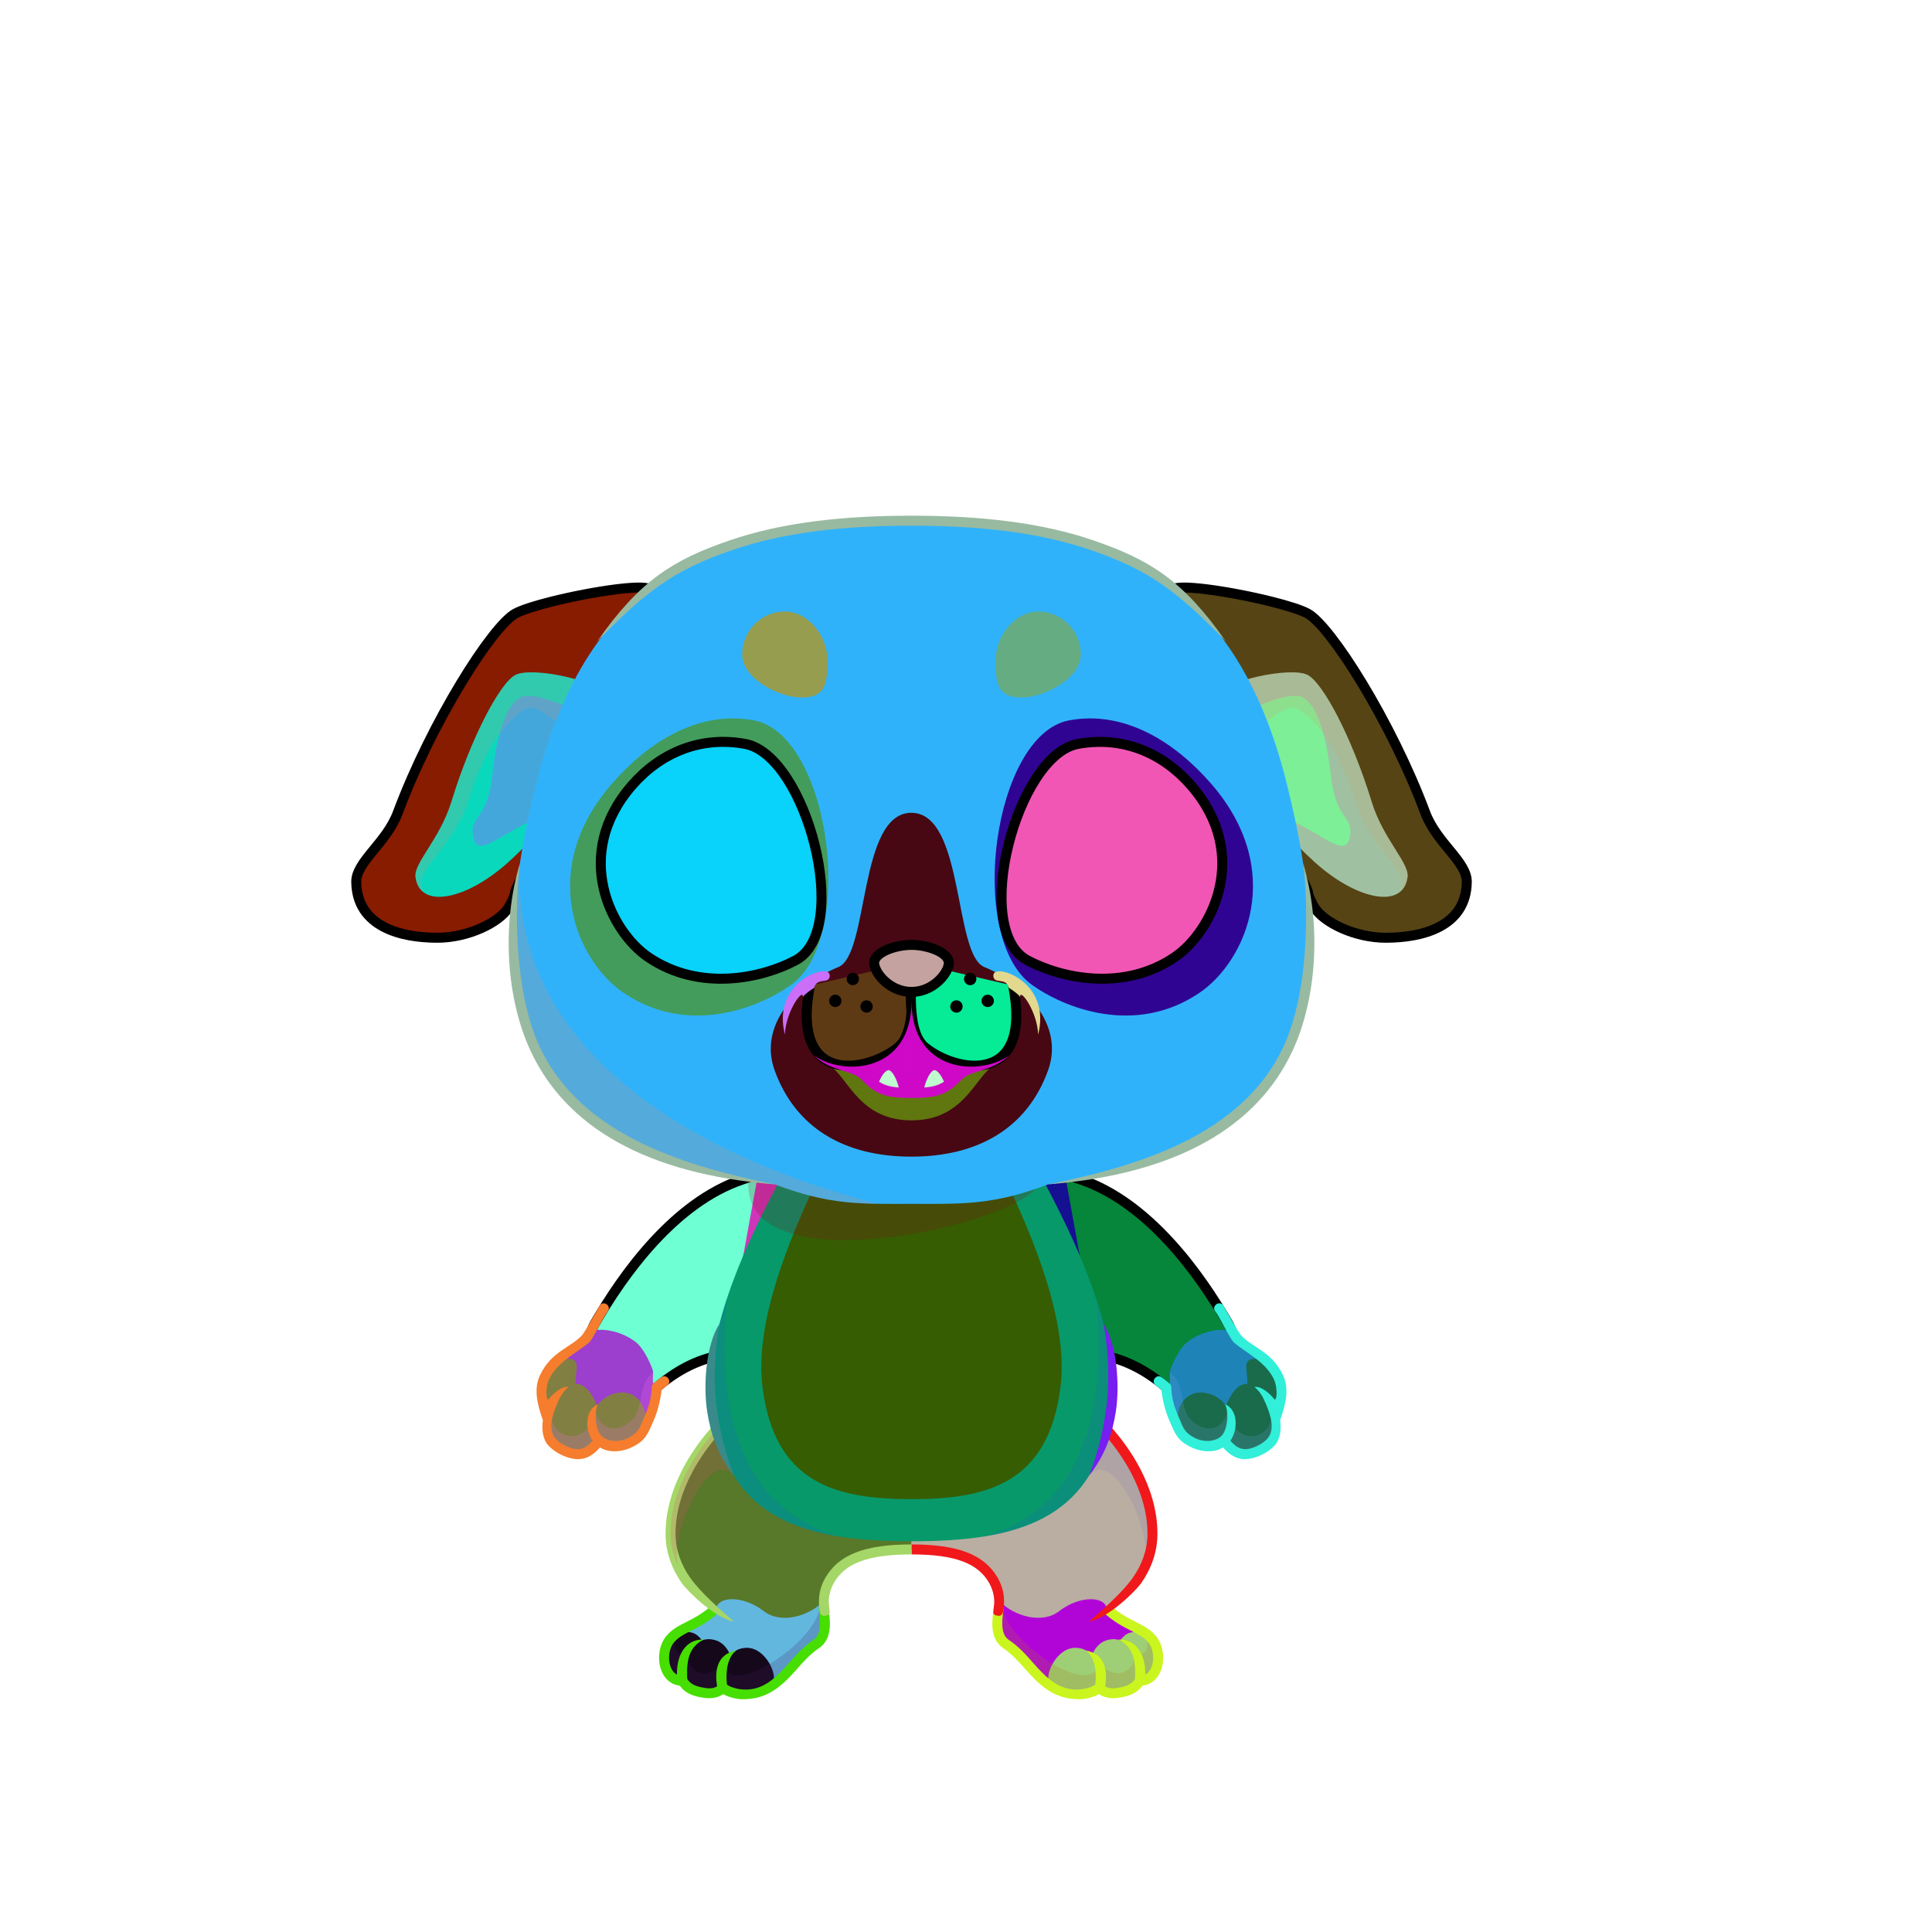 <?xml version="1.0" encoding="UTF-8"?><!DOCTYPE svg PUBLIC "-//W3C//DTD SVG 1.1//EN" "http://www.w3.org/Graphics/SVG/1.1/DTD/svg11.dtd"><!-- Creator: CorelDRAW 2018 (64-Bit) --><svg xmlns="http://www.w3.org/2000/svg" xmlns:xlink="http://www.w3.org/1999/xlink" xml:space="preserve" width="290mm" height="290mm" version="1.1" style="shape-rendering:geometricPrecision; text-rendering:geometricPrecision; image-rendering:optimizeQuality; fill-rule:evenodd; clip-rule:evenodd" viewBox="0 0 29000 29000">
 <defs>
  <style type="text/css">
   <![CDATA[
    .str2 {stroke:black;stroke-width:150;stroke-miterlimit:22.926}
    .str1 {stroke:black;stroke-width:150;stroke-linecap:round;stroke-linejoin:round;stroke-miterlimit:22.926}
    .str0 {stroke:black;stroke-width:150;stroke-linecap:round;stroke-linejoin:round;stroke-miterlimit:22.926}
    .fil9 {fill:none}
    .fil33 {fill:black}
    .fil28 {fill:#404040}
    .fil1 {fill:#999999}
    .fil34 {fill:white}
    .fil40 {fill:white}
    .fil32 {fill:black;fill-rule:nonzero}
    .fil3 {fill:black;fill-rule:nonzero}
    .fil15 {fill:black;fill-opacity:0.2}
    .fil6 {fill:black;fill-opacity:0.2}
    .fil2 {fill:black;fill-opacity:0.2}
    .fil39 {fill:black;fill-opacity:0.2}
    .fil31 {fill:black;fill-opacity:0.6}
    .fil7 {fill:url(#id0)}
    .fil11 {fill:url(#id1)}
    .fil5 {fill:url(#id2)}
    .fil8 {fill:url(#id3)}
    .fil17 {fill:url(#id4)}
    .fil30 {fill:url(#id5)}
    .fil13 {fill:url(#id6)}
    .fil27 {fill:url(#id7)}
    .fil24 {fill:url(#id8)}
    .fil21 {fill:url(#id9)}
    .fil14 {fill:url(#id10)}
    .fil16 {fill:url(#id11)}
    .fil20 {fill:url(#id12)}
    .fil19 {fill:url(#id13)}
    .fil22 {fill:url(#id14)}
    .fil4 {fill:url(#id15)}
    .fil0 {fill:url(#id16)}
    .fil18 {fill:url(#id17)}
    .fil38 {fill:url(#id18)}
    .fil43 {fill:url(#id19)}
    .fil29 {fill:url(#id20)}
    .fil23 {fill:url(#id21)}
    .fil12 {fill:url(#id22)}
    .fil25 {fill:url(#id23)}
    .fil26 {fill:url(#id24)}
    .fil10 {fill:url(#id25)}
    .fil37 {fill:url(#id26)}
    .fil41 {fill:url(#id27)}
    .fil36 {fill:url(#id28)}
    .fil42 {fill:url(#id29)}
    .fil35 {fill:url(#id30)}
   ]]>
  </style>
  <linearGradient id="id0" gradientUnits="userSpaceOnUse" x1="11873.51" y1="24284.09" x2="11873.52" y2="21188.22">
   <stop offset="0" style="stop-opacity:1; stop-color:#EBEBEB"/>
   <stop offset="0.271" style="stop-opacity:1; stop-color:#EDEDED"/>
   <stop offset="0.561" style="stop-opacity:1; stop-color:#BDBDBD"/>
   <stop offset="1" style="stop-opacity:1; stop-color:#7A7978"/>
  </linearGradient>
  <linearGradient id="id1" gradientUnits="userSpaceOnUse" xlink:href="#id0" x1="10682.79" y1="20937.23" x2="10682.8" y2="17623.99">
  </linearGradient>
  <linearGradient id="id2" gradientUnits="userSpaceOnUse" xlink:href="#id0" x1="15490.34" y1="24284.09" x2="15490.35" y2="21188.22">
  </linearGradient>
  <linearGradient id="id3" gradientUnits="userSpaceOnUse" xlink:href="#id0" x1="16681.07" y1="20937.23" x2="16681.07" y2="17623.99">
  </linearGradient>
  <linearGradient id="id4" gradientUnits="userSpaceOnUse" x1="5983.41" y1="10305.33" x2="9755.88" y2="10715.47">
   <stop offset="0" style="stop-opacity:1; stop-color:white"/>
   <stop offset="1" style="stop-opacity:1; stop-color:#BDBDBD"/>
  </linearGradient>
  <linearGradient id="id5" gradientUnits="userSpaceOnUse" x1="18151.89" y1="13892.14" x2="15179.86" y2="13794.25">
   <stop offset="0" style="stop-opacity:1; stop-color:black"/>
   <stop offset="1" style="stop-opacity:1; stop-color:#28282E"/>
  </linearGradient>
  <linearGradient id="id6" gradientUnits="userSpaceOnUse" x1="13681.92" y1="23134.87" x2="13681.92" y2="17759.14">
   <stop offset="0" style="stop-opacity:1; stop-color:#EBEBEB"/>
   <stop offset="0.42" style="stop-opacity:1; stop-color:#EDEDED"/>
   <stop offset="0.769" style="stop-opacity:1; stop-color:#BDBDBD"/>
   <stop offset="1" style="stop-opacity:1; stop-color:#7A7978"/>
  </linearGradient>
  <linearGradient id="id7" gradientUnits="userSpaceOnUse" x1="13679.72" y1="17361.74" x2="13679.72" y2="12200.37">
   <stop offset="0" style="stop-opacity:1; stop-color:#DDDEDE"/>
   <stop offset="1" style="stop-opacity:1; stop-color:#FEFEFE"/>
  </linearGradient>
  <linearGradient id="id8" gradientUnits="userSpaceOnUse" xlink:href="#id6" x1="13682.26" y1="7815.85" x2="13682.26" y2="18071.07">
  </linearGradient>
  <linearGradient id="id9" gradientUnits="userSpaceOnUse" xlink:href="#id4" x1="21381.11" y1="10305.33" x2="17608.64" y2="10715.47">
  </linearGradient>
  <linearGradient id="id10" gradientUnits="userSpaceOnUse" x1="13681.92" y1="17883.06" x2="13681.92" y2="22502.93">
   <stop offset="0" style="stop-opacity:1; stop-color:#8C8C8C"/>
   <stop offset="0.329" style="stop-opacity:1; stop-color:#E5E5E5"/>
   <stop offset="1" style="stop-opacity:1; stop-color:#FEFEFE"/>
  </linearGradient>
  <linearGradient id="id11" gradientUnits="userSpaceOnUse" x1="8663.81" y1="8819.46" x2="8663.81" y2="14075.9">
   <stop offset="0" style="stop-opacity:1; stop-color:#EBEBEB"/>
   <stop offset="0.502" style="stop-opacity:1; stop-color:#EDEDED"/>
   <stop offset="1" style="stop-opacity:1; stop-color:#B7B7B7"/>
  </linearGradient>
  <linearGradient id="id12" gradientUnits="userSpaceOnUse" xlink:href="#id11" x1="18700.71" y1="8819.46" x2="18700.71" y2="14075.9">
  </linearGradient>
  <linearGradient id="id13" gradientUnits="userSpaceOnUse" x1="7665.93" y1="12564.04" x2="8683.58" y2="10576.84">
   <stop offset="0" style="stop-opacity:1; stop-color:#C2BBB6"/>
   <stop offset="1" style="stop-opacity:1; stop-color:#333131"/>
  </linearGradient>
  <linearGradient id="id14" gradientUnits="userSpaceOnUse" x1="20204.77" y1="13368.47" x2="19239.35" y2="10185.19">
   <stop offset="0" style="stop-opacity:1; stop-color:#B8B2AD"/>
   <stop offset="1" style="stop-opacity:1; stop-color:#333131"/>
  </linearGradient>
  <linearGradient id="id15" gradientUnits="userSpaceOnUse" xlink:href="#id11" x1="11172.45" y1="23752.39" x2="11172.45" y2="25437.51">
  </linearGradient>
  <linearGradient id="id16" gradientUnits="userSpaceOnUse" xlink:href="#id11" x1="16179.87" y1="23752.39" x2="16179.87" y2="25437.51">
  </linearGradient>
  <linearGradient id="id17" gradientUnits="userSpaceOnUse" xlink:href="#id14" x1="7159.76" y1="13368.47" x2="8125.18" y2="10185.19">
  </linearGradient>
  <linearGradient id="id18" gradientUnits="userSpaceOnUse" x1="10666.65" y1="11348.68" x2="11331.63" y2="13985.51">
   <stop offset="0" style="stop-opacity:1; stop-color:black"/>
   <stop offset="0.275" style="stop-opacity:1; stop-color:#00345E"/>
   <stop offset="0.459" style="stop-opacity:1; stop-color:#000A3C"/>
   <stop offset="1" style="stop-opacity:1; stop-color:#0068BD"/>
  </linearGradient>
  <linearGradient id="id19" gradientUnits="userSpaceOnUse" xlink:href="#id18" x1="16697.87" y1="11348.68" x2="16032.89" y2="13985.51">
  </linearGradient>
  <linearGradient id="id20" gradientUnits="userSpaceOnUse" xlink:href="#id5" x1="9589.05" y1="14577.03" x2="11806.93" y2="13109.36">
  </linearGradient>
  <linearGradient id="id21" gradientUnits="userSpaceOnUse" xlink:href="#id13" x1="19698.59" y1="12564.03" x2="18680.94" y2="10576.83">
  </linearGradient>
  <linearGradient id="id22" gradientUnits="userSpaceOnUse" xlink:href="#id11" x1="9140.14" y1="19970.7" x2="8909.89" y2="21820.9">
  </linearGradient>
  <linearGradient id="id23" gradientUnits="userSpaceOnUse" x1="17659.56" y1="15043.99" x2="16097.74" y2="11110.9">
   <stop offset="0" style="stop-opacity:1; stop-color:#635F5F"/>
   <stop offset="0.522" style="stop-opacity:1; stop-color:#292727"/>
   <stop offset="1" style="stop-opacity:1; stop-color:#4A4A4A"/>
  </linearGradient>
  <linearGradient id="id24" gradientUnits="userSpaceOnUse" xlink:href="#id23" x1="9704.96" y1="15043.99" x2="11266.78" y2="11110.9">
  </linearGradient>
  <linearGradient id="id25" gradientUnits="userSpaceOnUse" xlink:href="#id11" x1="18223.75" y1="19970.69" x2="18454" y2="21820.89">
  </linearGradient>
  <linearGradient id="id26" gradientUnits="userSpaceOnUse" x1="11044.17" y1="14422.05" x2="10530.11" y2="12985.17">
   <stop offset="0" style="stop-opacity:1; stop-color:#30BFFC"/>
   <stop offset="1" style="stop-opacity:1; stop-color:#005285"/>
  </linearGradient>
  <linearGradient id="id27" gradientUnits="userSpaceOnUse" x1="16323.92" y1="14702.93" x2="17132.07" y2="11234.34">
   <stop offset="0" style="stop-opacity:1; stop-color:#0084D1"/>
   <stop offset="0.639" style="stop-opacity:1; stop-color:#032F4C"/>
   <stop offset="1" style="stop-opacity:1; stop-color:#000130"/>
  </linearGradient>
  <linearGradient id="id28" gradientUnits="userSpaceOnUse" xlink:href="#id27" x1="11040.6" y1="14702.93" x2="10232.45" y2="11234.34">
  </linearGradient>
  <linearGradient id="id29" gradientUnits="userSpaceOnUse" xlink:href="#id26" x1="16320.35" y1="14422.05" x2="16834.41" y2="12985.17">
  </linearGradient>
  <linearGradient id="id30" gradientUnits="userSpaceOnUse" x1="13261.48" y1="14182.76" x2="13261.48" y2="14889.22">
   <stop offset="0" style="stop-opacity:1; stop-color:#242424"/>
   <stop offset="1" style="stop-opacity:1; stop-color:#121212"/>
  </linearGradient>
 </defs>
 <g id="Feet">
  <g id="_2531492871744">
   <g>
    <path class="fil0" d="M17106.56 25229.69c-123.56,214.04 -403.48,285.33 -610.7,105.88 -70.65,70.23 -276.52,145.76 -526.32,65.76 -409.3,-131.09 -507.45,-461.77 -850.73,-710.04 -220.49,-159.47 -124.1,-477.15 -113.63,-668.35 363.68,340.29 782.66,-165.21 1075.55,-247.93 373.84,-101.68 736.94,157.82 534.63,412.54 198.78,95.76 519.95,237.68 672.68,411.38 168.78,191.96 120.75,630.76 -181.48,630.76z" style="fill:#b105d8"/>
    <path class="fil1" d="M16114.43 25451.81c176.36,0 300.65,11.01 347.03,-116.05 80.99,90.09 216.74,83.69 388.94,25.67 114.45,-38.56 195.17,-78.53 232.08,-147.59 199.78,0.95 321.81,-1.12 321.81,-261.44 0,-279.47 -117.46,-456.42 -343.96,-456.42 -113.25,0 -169.48,28.52 -242.87,123.4 154.82,55.19 275.95,150.29 279.25,243.71 1.18,33.39 -7.22,66.03 -20.48,97.14 -1.4,-4.36 -2.85,-8.76 -4.35,-13.23 -89.23,-264.84 -257.05,-395.02 -471.69,-322.7 -99.43,33.5 -170.54,122.26 -211.67,225.27 -57.57,-74.17 -141.53,-115.46 -250.93,-115.46 -113.25,0 -215.78,71.52 -289.17,166.4 -73.39,94.88 -117.64,213.12 -114.33,306.55 6.61,186.87 153.84,244.75 380.34,244.75z" style="fill:#9ece75"/>
    <path class="fil2" d="M17106.56 25229.69c-123.56,214.04 -403.48,285.33 -610.7,105.88 -70.65,70.23 -276.52,145.76 -526.32,65.76 -409.3,-131.09 -517.48,-492.65 -871.1,-725.96 -156.13,-103.02 -135.21,-387.74 -102.98,-573.56 17.85,-13.98 36.32,-26.67 55.45,-37.83 -59.89,533.31 1444.97,1527.91 1433.56,860.23 213.34,341.57 595.64,186.16 544.41,-150.27 126.71,133.91 271.29,-14.39 142.78,-274 182.48,62.12 215.54,288.03 209.67,440.56 -17.28,153.49 -106.7,289.19 -274.77,289.19z" style="fill:#ad7c1a"/>
    <path class="fil3" d="M16703.49 24128.28c-31.71,-26.53 -78.94,-22.34 -105.47,9.37 -26.53,31.71 -22.34,78.94 9.37,105.47 143.13,119.49 265.97,181.45 373.06,235.47 99.11,49.99 183.3,92.46 251.34,169.85 80.91,92.01 97.3,255.88 55.21,369.54 -18.07,48.79 -48.88,94.04 -96.26,117.9 7.55,-268.78 -114.77,-534.12 -402.24,-526.25 186.74,95.17 268.32,253.8 247.69,592.25 -49.04,79.15 -131,109.32 -223.18,127.09 -79.73,15.37 -156.89,26.37 -224.93,-17.39 38.29,-218.05 10.29,-483.64 -289.14,-537.54 139.24,98.32 162.69,330.02 141.92,510.69 -31.45,29.61 -116.11,60.43 -206.88,71.77 -325.41,40.63 -533.23,-177 -731.22,-401.8 -103.47,-117.46 -210.28,-238.74 -362.43,-341.44 -56.89,-38.4 -82.67,-102.53 -91.71,-176.23 -10.43,-85.02 -0.14,-183.4 13.84,-274.46 14.63,-97.52 -130.16,-118.86 -144.78,-21.39 -15.59,101.48 -30.44,211.56 -17.88,314.01 13.96,113.78 57.62,215.39 156.75,282.29 136.05,91.83 236.45,205.83 333.71,316.24 234.62,266.38 453.96,462.84 835.42,451.6 93.25,-2.74 215.11,-41.41 270.02,-75.73 103.09,69.99 222.38,70.19 345.43,46.46 124.29,-23.96 236.34,-70.02 307.83,-173.75 136.16,-15.63 232.21,-107.3 278.66,-232.76 61.19,-165.25 34.13,-386.54 -83.33,-520.12 -86.71,-98.62 -183.05,-147.23 -296.46,-204.43 -99.73,-50.31 -214.13,-108.01 -344.34,-216.71z" style="fill:#caf51e"/>
   </g>
   <g>
    <path class="fil4" d="M10245.76 25229.69c123.56,214.04 403.48,285.33 610.7,105.88 70.65,70.23 276.52,145.76 526.32,65.76 409.3,-131.09 507.45,-461.77 850.73,-710.04 220.49,-159.47 124.1,-477.15 113.63,-668.35 -363.68,340.29 -782.66,-165.21 -1075.55,-247.93 -373.84,-101.68 -736.94,157.82 -534.63,412.54 -198.78,95.76 -519.95,237.68 -672.68,411.38 -168.78,191.96 -120.75,630.76 181.48,630.76z" style="fill:#62b7df"/>
    <path class="fil1" d="M11237.89 25451.81c-176.36,0 -300.65,11.01 -347.03,-116.05 -80.99,90.09 -216.74,83.69 -388.94,25.67 -114.45,-38.56 -195.17,-78.53 -232.08,-147.59 -199.78,0.95 -321.81,-1.12 -321.81,-261.44 0,-279.47 117.46,-456.42 343.96,-456.42 113.25,0 169.48,28.52 242.87,123.4 -154.82,55.19 -275.95,150.29 -279.25,243.71 -1.18,33.39 7.22,66.03 20.48,97.14 1.4,-4.36 2.85,-8.76 4.35,-13.23 89.23,-264.84 257.05,-395.02 471.69,-322.7 99.43,33.5 170.54,122.26 211.67,225.27 57.57,-74.17 141.53,-115.46 250.93,-115.46 113.25,0 215.78,71.52 289.17,166.4 73.39,94.88 117.64,213.12 114.33,306.55 -6.61,186.87 -153.84,244.75 -380.34,244.75z" style="fill:#15081b"/>
    <path class="fil2" d="M10245.76 25229.69c123.56,214.04 403.48,285.33 610.7,105.88 70.65,70.23 276.52,145.76 526.32,65.76 409.3,-131.09 517.48,-492.65 871.1,-725.96 156.13,-103.02 135.21,-387.74 102.98,-573.56 -17.85,-13.98 -36.32,-26.67 -55.45,-37.83 59.89,533.31 -1444.97,1527.91 -1433.56,860.23 -213.34,341.57 -595.64,186.16 -544.41,-150.27 -126.71,133.91 -271.29,-14.39 -142.78,-274 -182.48,62.12 -215.54,288.03 -209.67,440.56 17.28,153.49 106.7,289.19 274.77,289.19z" style="fill:#43205f"/>
    <path class="fil3" d="M10648.83 24128.28c31.71,-26.53 78.94,-22.34 105.47,9.37 26.53,31.71 22.34,78.94 -9.37,105.47 -143.13,119.49 -265.97,181.45 -373.06,235.47 -99.11,49.99 -183.3,92.46 -251.34,169.85 -80.91,92.01 -97.3,255.88 -55.21,369.54 18.07,48.79 48.88,94.04 96.26,117.9 -7.55,-268.78 114.77,-534.12 402.24,-526.25 -186.74,95.17 -268.32,253.8 -247.69,592.25 49.04,79.15 131,109.32 223.18,127.09 79.73,15.37 156.89,26.37 224.93,-17.39 -38.29,-218.05 -10.29,-483.64 289.14,-537.54 -139.24,98.32 -162.69,330.02 -141.92,510.69 31.45,29.61 116.11,60.43 206.88,71.77 325.41,40.63 533.23,-177 731.22,-401.8 103.47,-117.46 210.28,-238.74 362.43,-341.44 56.89,-38.4 82.67,-102.53 91.71,-176.23 10.43,-85.02 0.14,-183.4 -13.84,-274.46 -14.63,-97.52 130.16,-118.86 144.78,-21.39 15.59,101.48 30.44,211.56 17.88,314.01 -13.96,113.78 -57.62,215.39 -156.75,282.29 -136.05,91.83 -236.45,205.83 -333.71,316.24 -234.62,266.38 -453.96,462.84 -835.42,451.6 -93.25,-2.74 -215.11,-41.41 -270.02,-75.73 -103.09,69.99 -222.38,70.19 -345.43,46.46 -124.29,-23.96 -236.34,-70.02 -307.83,-173.75 -136.16,-15.63 -232.21,-107.3 -278.66,-232.76 -61.19,-165.25 -34.13,-386.54 83.33,-520.12 86.71,-98.62 183.05,-147.23 296.46,-204.43 99.73,-50.31 214.13,-108.01 344.34,-216.71z" style="fill:#47de01"/>
   </g>
  </g>
 </g>
 <g id="Legs">
  <g id="_2531492934592">
   <g>
    <path class="fil5" d="M13681.92 23259.3c427.66,0 1377.01,182.49 1321.36,776.1 214.87,221.86 637.04,349.26 895.5,148.38 312.37,-242.78 712.13,-231.34 719.72,-12.18 370.09,-264.31 678.95,-700.61 680.26,-1145.2 2.54,-860.67 -666.02,-1598.77 -968.73,-1838.18 -621.48,859.57 -1470.39,1269.07 -2648.11,1328.08l0 743z" style="fill:#b9aea1"/>
    <path class="fil6" d="M17191.61 23490.47c67.26,-148.73 106.68,-305.87 107.15,-464.07 2.29,-775.52 -540.27,-1451.46 -869.11,-1752.78l-157.05 727.06c26.43,47.89 52.85,95.78 79.28,143.67 387.48,-413.26 946.79,878.84 839.73,1346.12z" style="fill:#8a7ab6"/>
    <path class="fil3" d="M14989.65 24253.86c61.92,5.19 73.8,-65.98 79.72,-153.93 7.91,-117.52 -3.98,-261.03 -93.95,-416.86 -0.83,-1.44 -1.71,-2.83 -2.62,-4.19 -99.87,-170.79 -246.56,-295.9 -460.28,-378.09 -207.63,-79.84 -477.91,-118.36 -830.6,-118.36l0 150c335.21,0 588.14,35.09 777.28,107.82 179.67,69.09 302.18,172.95 384.62,313.95 0.66,1.3 1.36,2.59 2.1,3.87 66.95,115.97 86.11,244.24 75.03,331.54 -8.67,68.26 -9.75,89.53 -10.95,105.24 -3.7,48.36 43.74,56 79.65,59.01zm1295.98 -3005.54c175.81,139.56 477.15,451.15 691.77,858.41 143.68,272.62 247.63,587.31 246.65,919.67 -0.71,244.76 -86.82,463.8 -217.71,652.31 -154.83,222.98 -454.47,481.51 -660.16,663.76 305.46,-60.86 713.14,-477.32 783.2,-578.22 146.74,-211.34 243.27,-458.73 244.09,-737.85 1.07,-359.93 -110.06,-697.96 -263.65,-989.39 -226.43,-429.66 -547.13,-759.98 -733.5,-907.38l-46.29 58.59 -44.38 60.1 -0.02 0z" style="fill:#f0181a"/>
   </g>
   <g>
    <path class="fil7" d="M13681.94 23259.3c-427.66,0 -1377.01,182.49 -1321.36,776.1 -214.87,221.86 -637.04,349.26 -895.5,148.38 -312.37,-242.78 -712.13,-231.34 -719.72,-12.18 -370.09,-264.31 -678.95,-700.61 -680.26,-1145.2 -2.54,-860.67 666.02,-1598.77 968.73,-1838.18 621.48,859.57 1470.39,1269.07 2648.11,1328.08l0 743z" style="fill:#58782a"/>
    <path class="fil3" d="M12374.19 24253.86c-61.92,5.19 -73.8,-65.98 -79.72,-153.93 -7.91,-117.52 3.98,-261.03 93.95,-416.86 0.83,-1.44 1.71,-2.83 2.62,-4.19 99.87,-170.79 246.56,-295.9 460.28,-378.09 207.63,-79.84 477.91,-118.36 830.6,-118.36l0 150c-335.21,0 -588.14,35.09 -777.28,107.82 -179.67,69.09 -302.18,172.95 -384.62,313.95 -0.66,1.3 -1.36,2.59 -2.1,3.87 -66.95,115.97 -86.11,244.24 -75.03,331.54 8.67,68.26 9.75,89.53 10.95,105.24 3.7,48.36 -43.74,56 -79.65,59.01zm-1295.98 -3005.54c-175.81,139.56 -477.15,451.15 -691.77,858.41 -143.68,272.62 -247.63,587.31 -246.65,919.67 0.71,244.76 86.82,463.8 217.71,652.31 154.83,222.98 454.47,481.51 660.16,663.76 -305.46,-60.86 -713.14,-477.32 -783.2,-578.22 -146.74,-211.34 -243.27,-458.73 -244.09,-737.85 -1.07,-359.93 110.06,-697.96 263.65,-989.39 226.43,-429.66 547.13,-759.98 733.5,-907.38l46.29 58.59 44.38 60.1 0.02 0z" style="fill:#a5d668"/>
    <path class="fil6" d="M10172.23 23490.47c-67.26,-148.73 -106.68,-305.87 -107.15,-464.07 -2.29,-775.52 540.27,-1451.46 869.11,-1752.78l157.05 727.06c-26.43,47.89 -52.85,95.78 -79.28,143.67 -387.48,-413.26 -946.79,878.84 -839.73,1346.12z" style="fill:#df4c6a"/>
   </g>
  </g>
 </g>
 <g id="Body">
  <animateTransform type="translate" values="0;0 200;0;0 200;0;0 200;0;0 200;0" dur="10" repeatCount="indefinite" additive="sum" attributeName="transform"/>
  <g id="_2531492923488">
   <g>
    <path class="fil8" d="M16146.53 17623.99c1006.56,345.42 1903.29,1486.47 2341.25,2250.1 288.87,503.68 -636.05,1265.03 -911.19,1013.52 -627.05,-573.17 -1208.38,-619.78 -1688.45,-542.15 -741.88,119.96 -1352.69,-2005.54 -930.81,-2629.96 421.91,-21.63 848.84,-40.49 1189.2,-91.51z" style="fill:#150f92"/>
    <path class="fil2" d="M17511.96 20830.3c-602.27,-518.8 -1160.28,-559.8 -1623.82,-484.84 -171.07,27.66 -335.13,-59.69 -481.2,-217.95 -325.13,-471.76 752.73,-1097.7 1038.62,-655.88 261.31,403.84 734.1,847.76 1111.39,1126.01 -1.79,93.3 16.27,193.39 -44.96,232.66l0 -0.01 -0.03 0.01z" style="fill:#9a74f4"/>
    <path class="fil9 str0" d="M16476.95 20332.96c340.18,46.54 711.15,199.54 1099.64,554.65 275.13,251.49 1152.89,-508.63 864.02,-1012.31 -437.96,-763.63 -1202.86,-1821.23 -2209.41,-2166.64 -90.05,-30.9 -171.83,-58.83 -246.03,-84.05" style="fill:#05863b"/>
   </g>
   <g>
    <path class="fil10" d="M17500.83 20836.37c-31.01,671.59 506.32,1058.8 828,765.31 253.5,397.35 884.17,103.39 809.26,-292.5 226.28,-584.75 -266.24,-1035.76 -634.19,-1325.08 -198.11,-64.5 -498.7,11 -693.37,169.74 -80.28,65.47 -180.59,234.26 -241.95,404.47 -29.2,80.98 41.67,214.34 -67.75,278.06z" style="fill:#1e84b8"/>
    <path class="fil1" d="M18160.22 21683.82c103.08,0 176.48,-44.09 224.6,-114.32 89.04,136.9 278.24,233.38 433.55,233.38 210.97,0 297.65,-184.65 297.65,-400.18 0,-88.29 -33.14,-209.97 -86.77,-322.85 14.36,5.08 28.97,10.14 43.78,15.27 191.13,66.14 181.9,-62.28 181.9,-277.81 0,-215.53 -194.16,-421.69 -405.13,-421.69 -210.97,0 -125.69,146.62 -125.69,362.15 0,5.38 0.13,10.64 0.32,15.82 -5.61,-0.57 -11.22,-0.94 -16.85,-0.94 -128.8,0 -239.63,156.97 -306.42,328.29 -79.1,-119.99 -229.28,-199.3 -374.88,-199.3 -210.97,0 -350.58,173.08 -350.58,388.61 0,215.53 273.55,393.57 484.52,393.57z" style="fill:#1a6b4b"/>
    <path class="fil2" d="M17500.83 20836.37c-31.01,671.59 506.32,1058.8 828,765.31 341.06,429.25 911,23.85 753.65,-292.7 -65.31,297.19 -520.59,407.83 -657.17,-118.23 -113.25,412.02 -522.03,237.66 -614.7,26.73 -95.14,-216.58 -44.81,-462.8 -253.66,-619.84 -1.8,93.31 16.28,193.4 -44.96,232.65l-0.16 0.1 -0.17 0.11c-1.48,0.93 -2.97,1.82 -4.53,2.69l-0.17 0.1 -0.18 0.09 -0.14 0.09 -0.03 0.01 -0.18 0.1 -0.17 0.09 -0.18 0.09c-1.69,0.92 -3.44,1.79 -5.25,2.61z" style="fill:#699de8"/>
    <path class="fil3" d="M17436.91 20673.48c-79.39,-58.19 -167.86,62.52 -88.48,120.7 28.24,20.69 56.25,42.36 83.3,64.61 22.46,178.72 65.09,340.42 125.68,475.59 83.23,185.74 107.58,277.5 303.89,380.45 145.9,76.49 354.53,102.5 496.24,11.87 111.08,126.42 226.89,190.69 380.06,172.55 135.79,-16.08 301.6,-97.6 396.37,-203.52 86.01,-96.11 100,-243.41 81.1,-379.28 82.54,-234.31 142.17,-463.42 43.48,-673.52 -169.5,-360.86 -462.1,-412.88 -634.39,-604.36 -33.48,-37.21 -229.8,-385.91 -263.77,-444.7 -58.56,-79 -178.69,10.05 -120.12,89.06 35.43,47.77 75.16,120.11 111.48,186.29 6.41,11.67 131.08,252.33 173.42,286.74 201.58,163.78 477.27,293.19 598.02,550.25 38.04,80.97 60.22,277.4 10.82,303.6 -53.73,-69.19 -185.86,-204.34 -304.83,-192.31 80.64,67.61 125.53,143.46 171.18,252.76 65.8,157.59 147.84,385.56 22.29,525.87 -64.79,72.41 -189.32,136.44 -283.89,152.06 -112.61,18.61 -188.4,-28.39 -270.32,-121.86 115.64,-164.64 117.79,-464.48 -80.37,-548.33 54.53,102.27 47.94,374.07 -54.76,476.76 -86.33,86.31 -265.41,99.71 -402.87,27.65 -164.47,-86.23 -172.09,-162.56 -239.11,-314.91 -53.86,-122.41 -105.92,-267.79 -109.3,-436.79 1.55,-21.67 -6.3,-43.83 -23.35,-59.87 -36.49,-34.26 -81.32,-67.73 -121.77,-97.36z" style="fill:#31efd9"/>
   </g>
   <g>
    <path class="fil11" d="M11217.35 17623.99c-1006.56,345.42 -1903.31,1486.47 -2341.27,2250.1 -288.87,503.68 636.05,1265.03 911.19,1013.52 627.05,-573.17 1208.38,-619.78 1688.45,-542.15 741.88,119.96 1352.7,-2005.53 930.82,-2629.96 -421.91,-21.63 -848.84,-40.5 -1189.19,-91.51z" style="fill:#cf35b8"/>
    <path class="fil2" d="M9851.88 20830.3c602.27,-518.8 1160.28,-559.8 1623.82,-484.84 171.07,27.66 335.13,-59.69 481.2,-217.95 325.13,-471.76 -752.73,-1097.7 -1038.62,-655.88 -261.31,403.84 -734.1,847.76 -1111.39,1126.01 1.79,93.3 -16.27,193.39 44.96,232.66l0 -0.01 0.03 0.01z" style="fill:#ec7be5"/>
    <path class="fil9 str0" d="M10886.89 20332.96c-340.18,46.54 -711.15,199.54 -1099.64,554.65 -275.13,251.49 -1152.89,-508.63 -864.02,-1012.31 437.96,-763.63 1202.86,-1821.23 2209.41,-2166.64 90.05,-30.9 171.83,-58.83 246.03,-84.05" style="fill:#6effd2"/>
   </g>
   <g>
    <path class="fil12" d="M9863.06 20836.38c31.01,671.59 -506.32,1058.8 -828,765.31 -253.5,397.35 -884.17,103.39 -809.26,-292.5 -226.28,-584.75 266.24,-1035.76 634.19,-1325.08 198.11,-64.5 498.7,11 693.37,169.74 80.28,65.47 180.59,234.26 241.95,404.47 29.2,80.98 -41.67,214.34 67.75,278.06z" style="fill:#9c3ece"/>
    <path class="fil1" d="M9203.67 21683.83c-103.08,0 -176.48,-44.09 -224.6,-114.32 -89.04,136.9 -278.24,233.38 -433.55,233.38 -210.97,0 -297.65,-184.65 -297.65,-400.18 0,-88.29 33.14,-209.97 86.77,-322.85 -14.36,5.08 -28.97,10.14 -43.78,15.27 -191.13,66.14 -181.9,-62.28 -181.9,-277.81 0,-215.53 194.16,-421.69 405.13,-421.69 210.97,0 125.69,146.62 125.69,362.15 0,5.38 -0.13,10.64 -0.32,15.82 5.61,-0.57 11.22,-0.94 16.85,-0.94 128.8,0 239.63,156.97 306.42,328.29 79.1,-119.99 229.28,-199.3 374.88,-199.3 210.97,0 350.58,173.08 350.58,388.61 0,215.53 -273.55,393.57 -484.52,393.57z" style="fill:#827f43"/>
    <path class="fil2" d="M9863.06 20836.38c31.01,671.59 -506.32,1058.8 -828,765.31 -341.06,429.25 -911,23.85 -753.65,-292.7 65.31,297.19 520.59,407.83 657.17,-118.23 113.25,412.02 522.03,237.66 614.7,26.73 95.14,-216.58 44.81,-462.8 253.66,-619.84 1.8,93.31 -16.28,193.4 44.96,232.65l0.16 0.1 0.17 0.11c1.48,0.93 2.97,1.82 4.53,2.69l0.17 0.1 0.18 0.09 0.14 0.09 0.03 0.01 0.18 0.1 0.17 0.09 0.18 0.09c1.69,0.92 3.44,1.79 5.25,2.61z" style="fill:#fd70f0"/>
    <path class="fil3" d="M9926.98 20673.49c79.39,-58.19 167.86,62.52 88.48,120.7 -28.24,20.69 -56.25,42.36 -83.3,64.61 -22.46,178.72 -65.09,340.42 -125.68,475.59 -83.23,185.74 -107.58,277.5 -303.89,380.45 -145.9,76.49 -354.53,102.5 -496.24,11.87 -111.08,126.42 -226.89,190.69 -380.06,172.55 -135.79,-16.08 -301.6,-97.6 -396.37,-203.52 -86.01,-96.11 -100,-243.41 -81.1,-379.28 -82.54,-234.31 -142.17,-463.42 -43.48,-673.52 169.5,-360.86 462.1,-412.88 634.39,-604.36 33.48,-37.21 229.8,-385.91 263.77,-444.7 58.56,-79 178.69,10.05 120.12,89.06 -35.43,47.77 -75.16,120.11 -111.48,186.29 -6.41,11.67 -131.08,252.33 -173.42,286.74 -201.58,163.78 -477.27,293.19 -598.02,550.25 -38.04,80.97 -60.22,277.4 -10.82,303.6 53.73,-69.19 185.86,-204.34 304.83,-192.31 -80.64,67.61 -125.53,143.46 -171.18,252.76 -65.8,157.59 -147.84,385.56 -22.29,525.87 64.79,72.41 189.32,136.44 283.89,152.06 112.61,18.61 188.4,-28.39 270.32,-121.86 -115.64,-164.64 -117.79,-464.48 80.37,-548.33 -54.53,102.27 -47.94,374.07 54.76,476.76 86.33,86.31 265.41,99.71 402.87,27.65 164.47,-86.23 172.09,-162.56 239.11,-314.91 53.86,-122.41 105.92,-267.79 109.3,-436.79 -1.55,-21.67 6.3,-43.83 23.35,-59.87 36.49,-34.26 81.32,-67.73 121.77,-97.36z" style="fill:#f57d2d"/>
   </g>
   <g>
    <path class="fil13" d="M13681.92 23134.87c-1547.89,0 -2751.5,-290.59 -2992.7,-1955.85 -146.87,-1014.04 390.42,-2286.86 991,-3419.88 634.24,80.29 1288.94,123.26 2001.7,142.31 712.76,-19.05 1367.46,-62.02 2001.7,-142.31 600.58,1133.02 1137.87,2405.84 991,3419.88 -241.2,1665.26 -1444.81,1955.85 -2992.7,1955.85z" style="fill:#07996a"/>
    <path class="fil14" d="M13681.92 22502.93c-1156.5,0 -2055.78,-249.73 -2235.99,-1680.85 -109.73,-871.46 291.7,-1965.31 740.42,-2939.02 473.87,69 963.03,105.93 1495.57,122.3 532.54,-16.37 1021.7,-53.3 1495.57,-122.3 448.72,973.71 850.15,2067.56 740.42,2939.02 -180.21,1431.12 -1079.49,1680.85 -2235.99,1680.85z" style="fill:#365d02"/>
    <path class="fil2" d="M12620.51 23067.29c-1015.93,-155.83 -1748.88,-628.88 -1931.29,-1888.27 -75.17,-519 28.96,-1105.79 228.98,-1706.93 -223.57,2000.42 401.77,3257.02 1702.31,3595.2z" style="fill:#1d66ce"/>
    <path class="fil3" d="M11011.96 22144.35c-249.8,-320.87 -347.52,-640.99 -396.86,-954.78 -59.27,-376.93 -23.8,-997.6 184.1,-1319.31 -78.5,420.39 -93.5,905.22 -35.86,1298.21 50,340.9 103.32,571.56 248.62,975.88z" style="fill:#388b8a"/>
    <path class="fil2" d="M14743.33 23067.29c1015.93,-155.83 1748.88,-628.88 1931.29,-1888.27 75.17,-519 -28.96,-1105.79 -228.98,-1706.93 223.57,2000.42 -401.77,3257.02 -1702.31,3595.2z" style="fill:#196bbb"/>
    <path class="fil3" d="M16351.92 22144.35c249.8,-320.87 347.52,-640.99 396.86,-954.78 59.27,-376.93 23.8,-997.6 -184.1,-1319.31 78.5,420.39 93.5,905.22 35.86,1298.21 -50,340.9 -103.32,571.56 -248.62,975.88z" style="fill:#771ef1"/>
    <path class="fil15" d="M15595.28 17767.24c-201.32,588.92 -4568.35,1613.05 -4355.85,-95.16 818.59,45.62 3658.84,-47.08 4355.85,95.16z" style="fill:#880919"/>
   </g>
  </g>
 </g>
 <g id="Head">
  <animateTransform type="translate" values="0;0 200;0;0 200;0;0 200;0;0 200;0" dur="10" repeatCount="indefinite" additive="sum" attributeName="transform"/>
  <g id="_2531491744992">
   <g>
    <g>
     <path class="fil16" d="M7739.2 9207.56c100.2,-53.37 298.33,-115.93 533.06,-175.04 619.24,-155.95 1493.29,-287.9 1496.71,-164.15 30.02,1086.56 -2040.36,4332.71 -2040.36,4538.12 0,42.1 -67.98,173.35 -95.55,217.34 -140.94,224.81 -609.12,452.07 -1068.61,452.07 -549.43,0 -1206.5,-166.17 -1217.07,-836.09 -4.79,-303.7 454.07,-586.98 622.61,-1038.47 512.45,-1372.76 1424.36,-2810.11 1769.21,-2993.78z" style="fill:#f2e356"/>
     <path class="fil17" d="M7739.2 9207.56c100.2,-53.37 298.33,-115.93 533.06,-175.04 619.24,-155.95 1493.29,-287.9 1496.71,-164.15 7.94,287.44 -131.11,726.02 -339.93,1219.44 -282.19,-988.92 -978.65,-757.1 -1600.67,-497.88 -828.39,345.21 -946.51,1960.39 -1858.38,2611.41 512.45,-1372.76 1424.36,-2810.11 1769.21,-2993.78z" style="fill:#f47792"/>
     <path class="fil9 str1" d="M7739.2 9207.56c100.2,-53.37 298.33,-115.93 533.06,-175.04 619.24,-155.95 1493.29,-287.9 1496.71,-164.15 30.02,1086.56 -2040.36,4332.71 -2040.36,4538.12 0,42.1 -67.98,173.35 -95.55,217.34 -140.94,224.81 -609.12,452.07 -1068.61,452.07 -549.43,0 -1206.5,-166.17 -1217.07,-836.09 -4.79,-303.7 454.07,-586.98 622.61,-1038.47 512.45,-1372.76 1424.36,-2810.11 1769.21,-2993.78z" style="fill:#871c01"/>
     <path class="fil18" d="M7734.1 10132.38c255.55,-136.05 1309.58,99.09 1315.16,301.3 22.3,808.38 -640.53,1803.08 -1418.46,2506.96 -625.3,565.77 -1332.58,717.2 -1394.43,221.83 -26.31,-210.71 367.8,-568.2 539.36,-1128.75 291.28,-951.73 724.17,-1776.65 958.37,-1901.34z" style="fill:#0ad8bc"/>
     <path class="fil19" d="M7813.48 10467.51c255.51,-136.01 1316.42,386.87 1321.98,589.04 22.26,808.36 502.48,1098.88 -619.39,1141.27 -842.63,31.84 -1387.2,885.03 -1422.56,283.84 -12.47,-211.95 230.02,-237.22 292.41,-820.07 61.9,-578.37 193.4,-1069.43 427.56,-1194.08z" style="fill:#44a7dc"/>
     <path class="fil6" d="M7734.1 10132.38c255.55,-136.05 1309.58,99.09 1315.16,301.3 7.68,278.36 -65.9,578.8 -197.41,881.86 -312.9,-356.17 -784.55,-768.63 -950.18,-680.46 -234.16,124.64 -596.55,473.39 -887.81,1425.1 -171.54,560.53 -724.42,988.61 -698.12,1199.31 6.41,51.37 18.99,94.62 36.95,130.47 -62.4,-49.16 -103.43,-124.22 -116.32,-227.49 -26.31,-210.71 367.8,-568.2 539.36,-1128.75 291.28,-951.73 724.17,-1776.65 958.37,-1901.34z" style="fill:#cf927f"/>
    </g>
    <g>
     <path class="fil20" d="M19625.32 9207.56c-100.2,-53.37 -298.33,-115.93 -533.06,-175.04 -619.24,-155.95 -1493.29,-287.9 -1496.71,-164.15 -30.02,1086.56 2040.36,4332.71 2040.36,4538.12 0,42.1 67.98,173.35 95.55,217.34 140.94,224.81 609.12,452.07 1068.61,452.07 549.43,0 1206.5,-166.17 1217.07,-836.09 4.79,-303.7 -454.07,-586.98 -622.61,-1038.47 -512.45,-1372.76 -1424.36,-2810.11 -1769.21,-2993.78z" style="fill:#467657"/>
     <path class="fil21" d="M19625.32 9207.56c-100.2,-53.37 -298.33,-115.93 -533.06,-175.04 -619.24,-155.95 -1493.29,-287.9 -1496.71,-164.15 -7.94,287.44 131.11,726.02 339.93,1219.44 282.19,-988.92 978.65,-757.1 1600.67,-497.88 828.39,345.21 946.51,1960.39 1858.38,2611.41 -512.45,-1372.76 -1424.36,-2810.11 -1769.21,-2993.78z" style="fill:#7b81aa"/>
     <path class="fil9 str1" d="M19625.32 9207.56c-100.2,-53.37 -298.33,-115.93 -533.06,-175.04 -619.24,-155.95 -1493.29,-287.9 -1496.71,-164.15 -30.02,1086.56 2040.36,4332.71 2040.36,4538.12 0,42.1 67.98,173.35 95.55,217.34 140.94,224.81 609.12,452.07 1068.61,452.07 549.43,0 1206.5,-166.17 1217.07,-836.09 4.79,-303.7 -454.07,-586.98 -622.61,-1038.47 -512.45,-1372.76 -1424.36,-2810.11 -1769.21,-2993.78z" style="fill:#564415"/>
     <path class="fil22" d="M19630.42 10132.38c-255.55,-136.05 -1309.58,99.09 -1315.16,301.3 -22.3,808.38 640.53,1803.08 1418.46,2506.96 625.3,565.77 1332.58,717.2 1394.43,221.83 26.31,-210.71 -367.8,-568.2 -539.36,-1128.75 -291.28,-951.73 -724.17,-1776.65 -958.37,-1901.34z" style="fill:#a0c1a1"/>
     <path class="fil23" d="M19551.04 10467.51c-255.51,-136.01 -1316.42,386.87 -1321.98,589.04 -22.26,808.36 -502.48,1098.88 619.39,1141.27 842.63,31.84 1387.2,885.03 1422.56,283.84 12.47,-211.95 -230.02,-237.22 -292.41,-820.07 -61.9,-578.37 -193.4,-1069.43 -427.56,-1194.08z" style="fill:#7def97"/>
     <path class="fil6" d="M19630.42 10132.38c-255.55,-136.05 -1309.58,99.09 -1315.16,301.3 -7.68,278.36 65.9,578.8 197.41,881.86 312.9,-356.17 784.55,-768.63 950.18,-680.46 234.16,124.64 596.55,473.39 887.81,1425.1 171.54,560.53 724.42,988.61 698.12,1199.31 -6.41,51.37 -18.99,94.62 -36.95,130.47 62.4,-49.16 103.43,-124.22 116.32,-227.49 26.31,-210.71 -367.8,-568.2 -539.36,-1128.75 -291.28,-951.73 -724.17,-1776.65 -958.37,-1901.34z" style="fill:#d0a36a"/>
    </g>
   </g>
   <g>
    <path class="fil24" d="M13682.26 18070.78c767.97,0 1222.58,20.66 2046.37,-291.4 3968.91,-533.81 4398.31,-2782.61 3582.55,-6031.88 -773.96,-3082.8 -2655.82,-3931.63 -5628.92,-3931.63 -2973.1,0 -4854.96,848.83 -5628.92,3931.63 -815.76,3249.27 -386.36,5498.07 3582.55,6031.88 823.79,312.06 1278.4,291.4 2046.37,291.4z" style="fill:#30b2fa"/>
    <path class="fil2" d="M7804.62 12955.53c-396.69,2593.73 375.33,4359.03 3831.27,4823.85 623.98,236.37 1036.19,281.84 1533.16,289.99 -2889.25,-753.06 -5505.09,-2375.65 -5364.43,-5113.84z" style="fill:#e78c62"/>
    <path class="fil25" d="M18008.66 14899.45c-967.74,659.7 -2037.19,229.3 -2519.09,-116.72 -989.33,-710.38 -583.42,-3757.91 559.01,-3969.87 835.35,-154.96 1592.31,330.86 2129.59,948.98 1135.88,1306.77 519.37,2668.02 -169.51,3137.61z" style="fill:#300492"/>
    <path class="fil26" d="M9355.86 14899.45c967.74,659.7 2037.19,229.3 2519.09,-116.72 989.33,-710.38 583.42,-3757.91 -559.01,-3969.87 -835.35,-154.96 -1592.31,330.86 -2129.59,948.98 -1135.88,1306.77 -519.37,2668.02 169.51,3137.61z" style="fill:#439c5b"/>
    <path class="fil27" d="M13679.72 17361.74c-1007.18,0 -1742.31,-433.18 -2053.35,-1298.62 -246.79,-686.68 352.08,-1301.21 957.39,-1547.11 464.14,-188.56 297.64,-2315.64 1095.96,-2315.64 798.32,0 631.82,2127.08 1095.96,2315.64 605.31,245.9 1204.18,860.43 957.39,1547.11 -311.04,865.44 -1046.17,1298.62 -2053.35,1298.62z" style="fill:#470813"/>
    <path class="fil3" d="M8097.68 15706.83c-374.92,-807.72 -379.62,-2070.96 -293.06,-2751.3 -279.82,932.32 -202.71,2038.8 157.12,2814 531.38,1144.81 1735.78,1851.76 3661.19,2007.54 -1251.27,-258.1 -2888.75,-698.96 -3525.25,-2070.24zm11169.16 0c374.92,-807.72 379.62,-2070.96 293.06,-2751.3 279.82,932.32 202.71,2038.8 -157.12,2814 -531.38,1144.81 -1735.78,1851.76 -3661.19,2007.54 1251.27,-258.1 2888.75,-698.96 3525.25,-2070.24zm-5584.58 -7815.96c-1028.32,0 -1924.05,101.96 -2685.83,363.84 -887.53,305.11 -1292.6,613.5 -2032.1,1372.4 640.42,-915.43 1142.48,-1225.08 1983.46,-1514.2 778.95,-267.79 1690.49,-372.04 2734.47,-372.04 1043.98,0 1955.52,104.25 2734.47,372.04 840.98,289.12 1343.04,598.77 1983.46,1514.2 -739.5,-758.9 -1144.57,-1067.29 -2032.1,-1372.4 -761.78,-261.88 -1657.51,-363.84 -2685.83,-363.84z" style="fill:#98baa1"/>
    <path class="fil28" d="M15329.59 10469.83c353.62,0 894.3,-289.04 894.3,-645.58 0,-356.54 -286.67,-645.58 -640.29,-645.58 -353.62,0 -640.29,373.71 -640.29,730.25 0,356.54 32.66,560.91 386.28,560.91z" style="fill:#65ac83"/>
    <path class="fil28" d="M12034.93 10469.83c-353.62,0 -894.3,-289.04 -894.3,-645.58 0,-356.54 286.67,-645.58 640.29,-645.58 353.62,0 640.29,373.71 640.29,730.25 0,356.54 -32.66,560.91 -386.28,560.91z" style="fill:#969d4e"/>
    <path class="fil29" d="M12185.41 13690.93c6.29,320.67 -515.81,724.16 -978.29,763.1 -892.64,75.15 -1638.34,-399.89 -1996.62,-1229.44 856.82,987.46 2202.59,969.65 2974.91,466.34z" style="fill:#d22d87"/>
    <path class="fil30" d="M15178.45 13690.93c-6.29,320.67 515.81,724.16 978.29,763.1 892.64,75.15 1638.34,-399.89 1996.62,-1229.44 -856.82,987.46 -2202.59,969.65 -2974.91,466.34z" style="fill:#97d563"/>
   </g>
   <g>
    <path class="fil31" d="M13682.26 16817.18c-859.01,0 -976.87,-770.65 -1303.88,-853.94 588.22,235.58 1015.34,-20.86 1303.88,-568.2 288.54,547.34 715.66,803.78 1303.88,568.2 -327.01,83.29 -444.87,853.94 -1303.88,853.94z" style="fill:#72bf0c"/>
    <path class="fil9 str0" d="M12156.59 14795c-291.25,1501.43 836.15,1314.25 1317.73,931.19 269.66,-214.49 219.21,-794.25 206.8,-1284.34" style="fill:#5e3a14"/>
    <path class="fil32" d="M12442.23 14606.94c22.46,34.71 12.56,81.02 -22.12,103.49 -45.7,26.38 -172.48,-5.41 -197.51,116.86 -52.57,31.67 -147.41,97.16 -169.13,137.34 2.65,-142.87 -260.8,219.61 -271.54,566.21 -196.45,-771.75 581.97,-1044.66 660.3,-923.9z" style="fill:#cb6ff8"/>
    <path class="fil9 str0" d="M15207.93 14795c291.25,1501.43 -836.15,1314.25 -1317.73,931.19 -269.66,-214.49 -219.21,-794.25 -206.8,-1284.34" style="fill:#05eb96"/>
    <path class="fil33" d="M13682.26 16481.02c402.91,0 545.02,-58.93 762.89,-287.06 120.93,-126.63 480.01,-120.39 703.58,-353.32 -436.03,319.66 -1466.13,261.54 -1466.13,-806.28l-0.34 1446.66c-402.91,0 -545.02,-58.93 -762.89,-287.06 -120.93,-126.63 -480.01,-120.39 -703.58,-353.32 436.03,319.66 1466.13,261.54 1466.13,-806.28l0.34 1446.66z" style="fill:#cf08c8"/>
    <path class="fil34" d="M14169.67 16236.91c-39.79,-92.65 -93.44,-170.2 -142.63,-173.51 -39.07,-2.62 -112.54,95.4 -153.68,261.1 108.2,-8.95 204.47,-27.9 296.31,-87.59zm-974.82 -0.01c39.79,-92.64 93.44,-170.19 142.63,-173.5 39.07,-2.62 112.54,95.4 153.68,261.1 -108.3,-8.96 -204.39,-27.89 -296.31,-87.6z" style="fill:#c0fbcf"/>
    <path class="fil32" d="M14922.29 14606.94c-22.46,34.71 -12.56,81.02 22.12,103.49 45.7,26.38 172.48,-5.41 197.51,116.86 52.57,31.67 147.41,97.16 169.13,137.34 -2.65,-142.87 260.8,219.61 271.54,566.21 196.45,-771.75 -581.97,-1044.66 -660.3,-923.9z" style="fill:#e2d98f"/>
    <g>
     <circle class="fil33" cx="13007.49" cy="15107.84" r="92.83"/>
     <circle class="fil33" cx="12801.02" cy="14694.93" r="92.83"/>
     <circle class="fil33" cx="12538.25" cy="15023.38" r="92.83"/>
     <circle class="fil33" cx="14356.37" cy="15107.84" r="92.83"/>
     <circle class="fil33" cx="14562.84" cy="14694.93" r="92.83"/>
     <circle class="fil33" cx="14825.61" cy="15023.38" r="92.83"/>
    </g>
   </g>
   <path class="fil35 str0" d="M13681.92 14182.76c-244.66,0 -585.38,116.86 -559.14,291.33 24.05,160.04 248.46,415.13 559.14,415.13 310.68,0 535.09,-255.09 559.14,-415.13 26.24,-174.47 -314.48,-291.33 -559.14,-291.33z" style="fill:#c3a29f"/>
  </g>
 </g>
 <g id="Eyes">
  <animateTransform type="translate" values="0;0 200;0;0 200;0;0 200;0;0 200;0" dur="10" repeatCount="indefinite" additive="sum" attributeName="transform"/>
  <animate attributeName="opacity" values="0;1;1;1;1;1;1;1;1;1;1;1;1;1;1;1;1;1;1;1;1;1;1;1;1;1;1;1;1;1;1;1;1;1;1;1;1;1;1;1;1;1;1;1;1;1;1;1;1;1;1;1;1;1;1;1;1;1;1;1;1;1;1;1;1;1;1;1;1;1;1;1;1;1;1;1;1;1;1;1;1;1;1;1;0;0" dur="10" repeatCount="indefinite"/>
  <g id="_2531491730112">
   <g>
    <path class="fil36" d="M9728.41 14365.35c773.54,527.31 1710.65,316.55 2212.14,50.54 859.99,-456.16 159.67,-3079.55 -753.42,-3248.97 -667.66,-123.87 -1272.57,129.05 -1702.02,623.11 -907.85,1044.47 -307.34,2199.94 243.3,2575.32z" style="fill:#99d23b"/>
    <path class="fil37" d="M9865.11 14155.56c661.73,451.1 1587.17,272.36 1938.81,-62.6 144.02,-137.19 250.23,-315.91 281.38,-523.17 136.99,-911.6 -2855.95,-621.61 -2673.87,34.92 72.39,261.01 288.56,438.3 453.68,550.85z" style="fill:#d58f95"/>
    <path class="fil38" d="M10725.99 11333.72c635.88,-160.36 1273.65,306.61 1424.51,1043.01 150.86,736.41 -242.32,1463.38 -878.2,1623.74 -635.88,160.36 -1273.66,-306.61 -1424.52,-1043.01 -150.86,-736.41 242.33,-1463.38 878.21,-1623.74z" style="fill:#448c11"/>
    <path class="fil39" d="M12318.33 13702.16c103.66,-940.31 -455.39,-2409.85 -1131.2,-2535.24 -667.66,-123.88 -1272.58,129.04 -1702.02,623.11 -279.63,321.7 -448.5,805.02 -473.11,1309.36 1300.83,-1613.43 3399.08,-355.2 3294.46,659.53 4.22,-18.64 8.12,-37.61 11.87,-56.76z" style="fill:#a879a6"/>
    <path class="fil40" d="M9911.19 13970.61c61.96,-6.32 69.73,-27.28 73.52,-103.87 3.97,76.59 11.56,97.55 73.52,103.87 -61.96,6.32 -69.55,27.46 -73.52,104.05 -3.79,-76.59 -11.56,-97.73 -73.52,-104.05z" style="fill:#85a453"/>
    <path class="fil40" d="M9507.48 13756.03c141,-14 159,-62 167,-237 9,175 27,223 168,237 -141,15 -159,63 -168,237 -8,-174 -26,-222 -167,-237z" style="fill:#ade3bc"/>
    <path class="fil40" d="M9817.33 13356.11c62,-6 70,-27 74,-104 3,77 11,98 73,104 -62,7 -70,28 -73,104 -4,-76 -12,-97 -74,-104z" style="fill:#96cebc"/>
    <path class="fil40" d="M11547.68 14028.46c62,-7 70,-28 73,-104 4,76 12,97 74,104 -62,6 -70,27 -74,104 -3,-77 -11,-98 -73,-104z" style="fill:#04f940"/>
    <path class="fil40" d="M11593.69 12052.03c-158.81,-286.98 -473.17,-436.24 -702.13,-333.38 -228.95,102.87 -285.8,418.91 -126.99,705.89 158.81,286.98 376.15,312.75 605.1,209.89 228.95,-102.86 382.83,-295.42 224.02,-582.4z" style="fill:#411a47"/>
    <path class="fil40" d="M11843.63 12822.41c-84.82,-161.04 -441.61,-57.34 -322.23,169.28 50.08,95.06 153.17,145.25 230.27,112.09 77.09,-33.16 176.79,-120.32 91.96,-281.37z" style="fill:#3aa126"/>
    <path class="fil40" d="M12293.29 13362.38c53.29,346.12 -40.66,666.79 -252.17,887.86 -264.75,276.71 -686.75,406.49 -925.96,338.05 235.44,-52.22 576.02,-166.74 803.36,-407.36 198.36,-209.94 293.84,-528.83 374.77,-818.55z" style="fill:#c0eae2"/>
    <path class="fil9 str2" d="M9728.41 14365.35c773.54,527.31 1710.65,316.55 2212.14,50.54 859.99,-456.16 159.67,-3079.55 -753.42,-3248.97 -667.66,-123.87 -1272.57,129.05 -1702.02,623.11 -907.85,1044.47 -307.34,2199.94 243.3,2575.32z" style="fill:#09d2fb"/>
   </g>
   <g>
    <path class="fil41" d="M17636.11 14365.35c-773.54,527.31 -1710.65,316.55 -2212.14,50.54 -859.99,-456.16 -159.67,-3079.55 753.42,-3248.97 667.66,-123.87 1272.57,129.05 1702.02,623.11 907.85,1044.47 307.34,2199.94 -243.3,2575.32z" style="fill:#ad3296"/>
    <path class="fil42" d="M17499.41 14155.56c-661.73,451.1 -1587.17,272.36 -1938.81,-62.6 -144.02,-137.19 -250.23,-315.91 -281.38,-523.17 -136.99,-911.6 2855.95,-621.61 2673.87,34.92 -72.39,261.01 -288.56,438.3 -453.68,550.85z" style="fill:#4be864"/>
    <path class="fil43" d="M16638.53 11333.72c-635.88,-160.36 -1273.65,306.61 -1424.51,1043.01 -150.86,736.41 242.32,1463.38 878.2,1623.74 635.88,160.36 1273.66,-306.61 1424.52,-1043.01 150.86,-736.41 -242.33,-1463.38 -878.21,-1623.74z" style="fill:#fc2fa9"/>
    <path class="fil39" d="M15046.19 13702.16c-103.66,-940.31 455.39,-2409.85 1131.2,-2535.24 667.66,-123.88 1272.58,129.04 1702.02,623.11 279.63,321.7 448.5,805.02 473.11,1309.36 -1300.83,-1613.43 -3399.08,-355.2 -3294.46,659.53 -4.22,-18.64 -8.12,-37.61 -11.87,-56.76z" style="fill:#c7b9f5"/>
    <path class="fil40" d="M17453.33 13970.61c-61.96,-6.32 -69.73,-27.28 -73.52,-103.87 -3.97,76.59 -11.56,97.55 -73.52,103.87 61.96,6.32 69.55,27.46 73.52,104.05 3.79,-76.59 11.56,-97.73 73.52,-104.05z" style="fill:#00fc2a"/>
    <path class="fil40" d="M17857.04 13756.03c-141,-14 -159,-62 -167,-237 -9,175 -27,223 -168,237 141,15 159,63 168,237 8,-174 26,-222 167,-237z" style="fill:#14934e"/>
    <path class="fil40" d="M17547.19 13356.11c-62,-6 -70,-27 -74,-104 -3,77 -11,98 -73,104 62,7 70,28 73,104 4,-76 12,-97 74,-104z" style="fill:#933371"/>
    <path class="fil40" d="M15816.84 14028.46c-62,-7 -70,-28 -73,-104 -4,76 -12,97 -74,104 62,6 70,27 74,104 3,-77 11,-98 73,-104z" style="fill:#dda9f3"/>
    <path class="fil40" d="M15770.83 12052.03c158.81,-286.98 473.17,-436.24 702.13,-333.38 228.95,102.87 285.8,418.91 126.99,705.89 -158.81,286.98 -376.15,312.75 -605.1,209.89 -228.95,-102.86 -382.83,-295.42 -224.02,-582.4z" style="fill:#d080f7"/>
    <path class="fil40" d="M15520.89 12822.41c84.82,-161.04 441.61,-57.34 322.23,169.28 -50.08,95.06 -153.17,145.25 -230.27,112.09 -77.09,-33.16 -176.79,-120.32 -91.96,-281.37z" style="fill:#ec4749"/>
    <path class="fil40" d="M15071.23 13362.38c-53.29,346.12 40.66,666.79 252.17,887.86 264.75,276.71 686.75,406.49 925.96,338.05 -235.44,-52.22 -576.02,-166.74 -803.36,-407.36 -198.36,-209.94 -293.84,-528.83 -374.77,-818.55z" style="fill:#6c7728"/>
    <path class="fil9 str2" d="M17636.11 14365.35c-773.54,527.31 -1710.65,316.55 -2212.14,50.54 -859.99,-456.16 -159.67,-3079.55 753.42,-3248.97 667.66,-123.87 1272.57,129.05 1702.02,623.11 907.85,1044.47 307.34,2199.94 -243.3,2575.32z" style="fill:#f156b4"/>
   </g>
  </g>
 </g>
</svg>